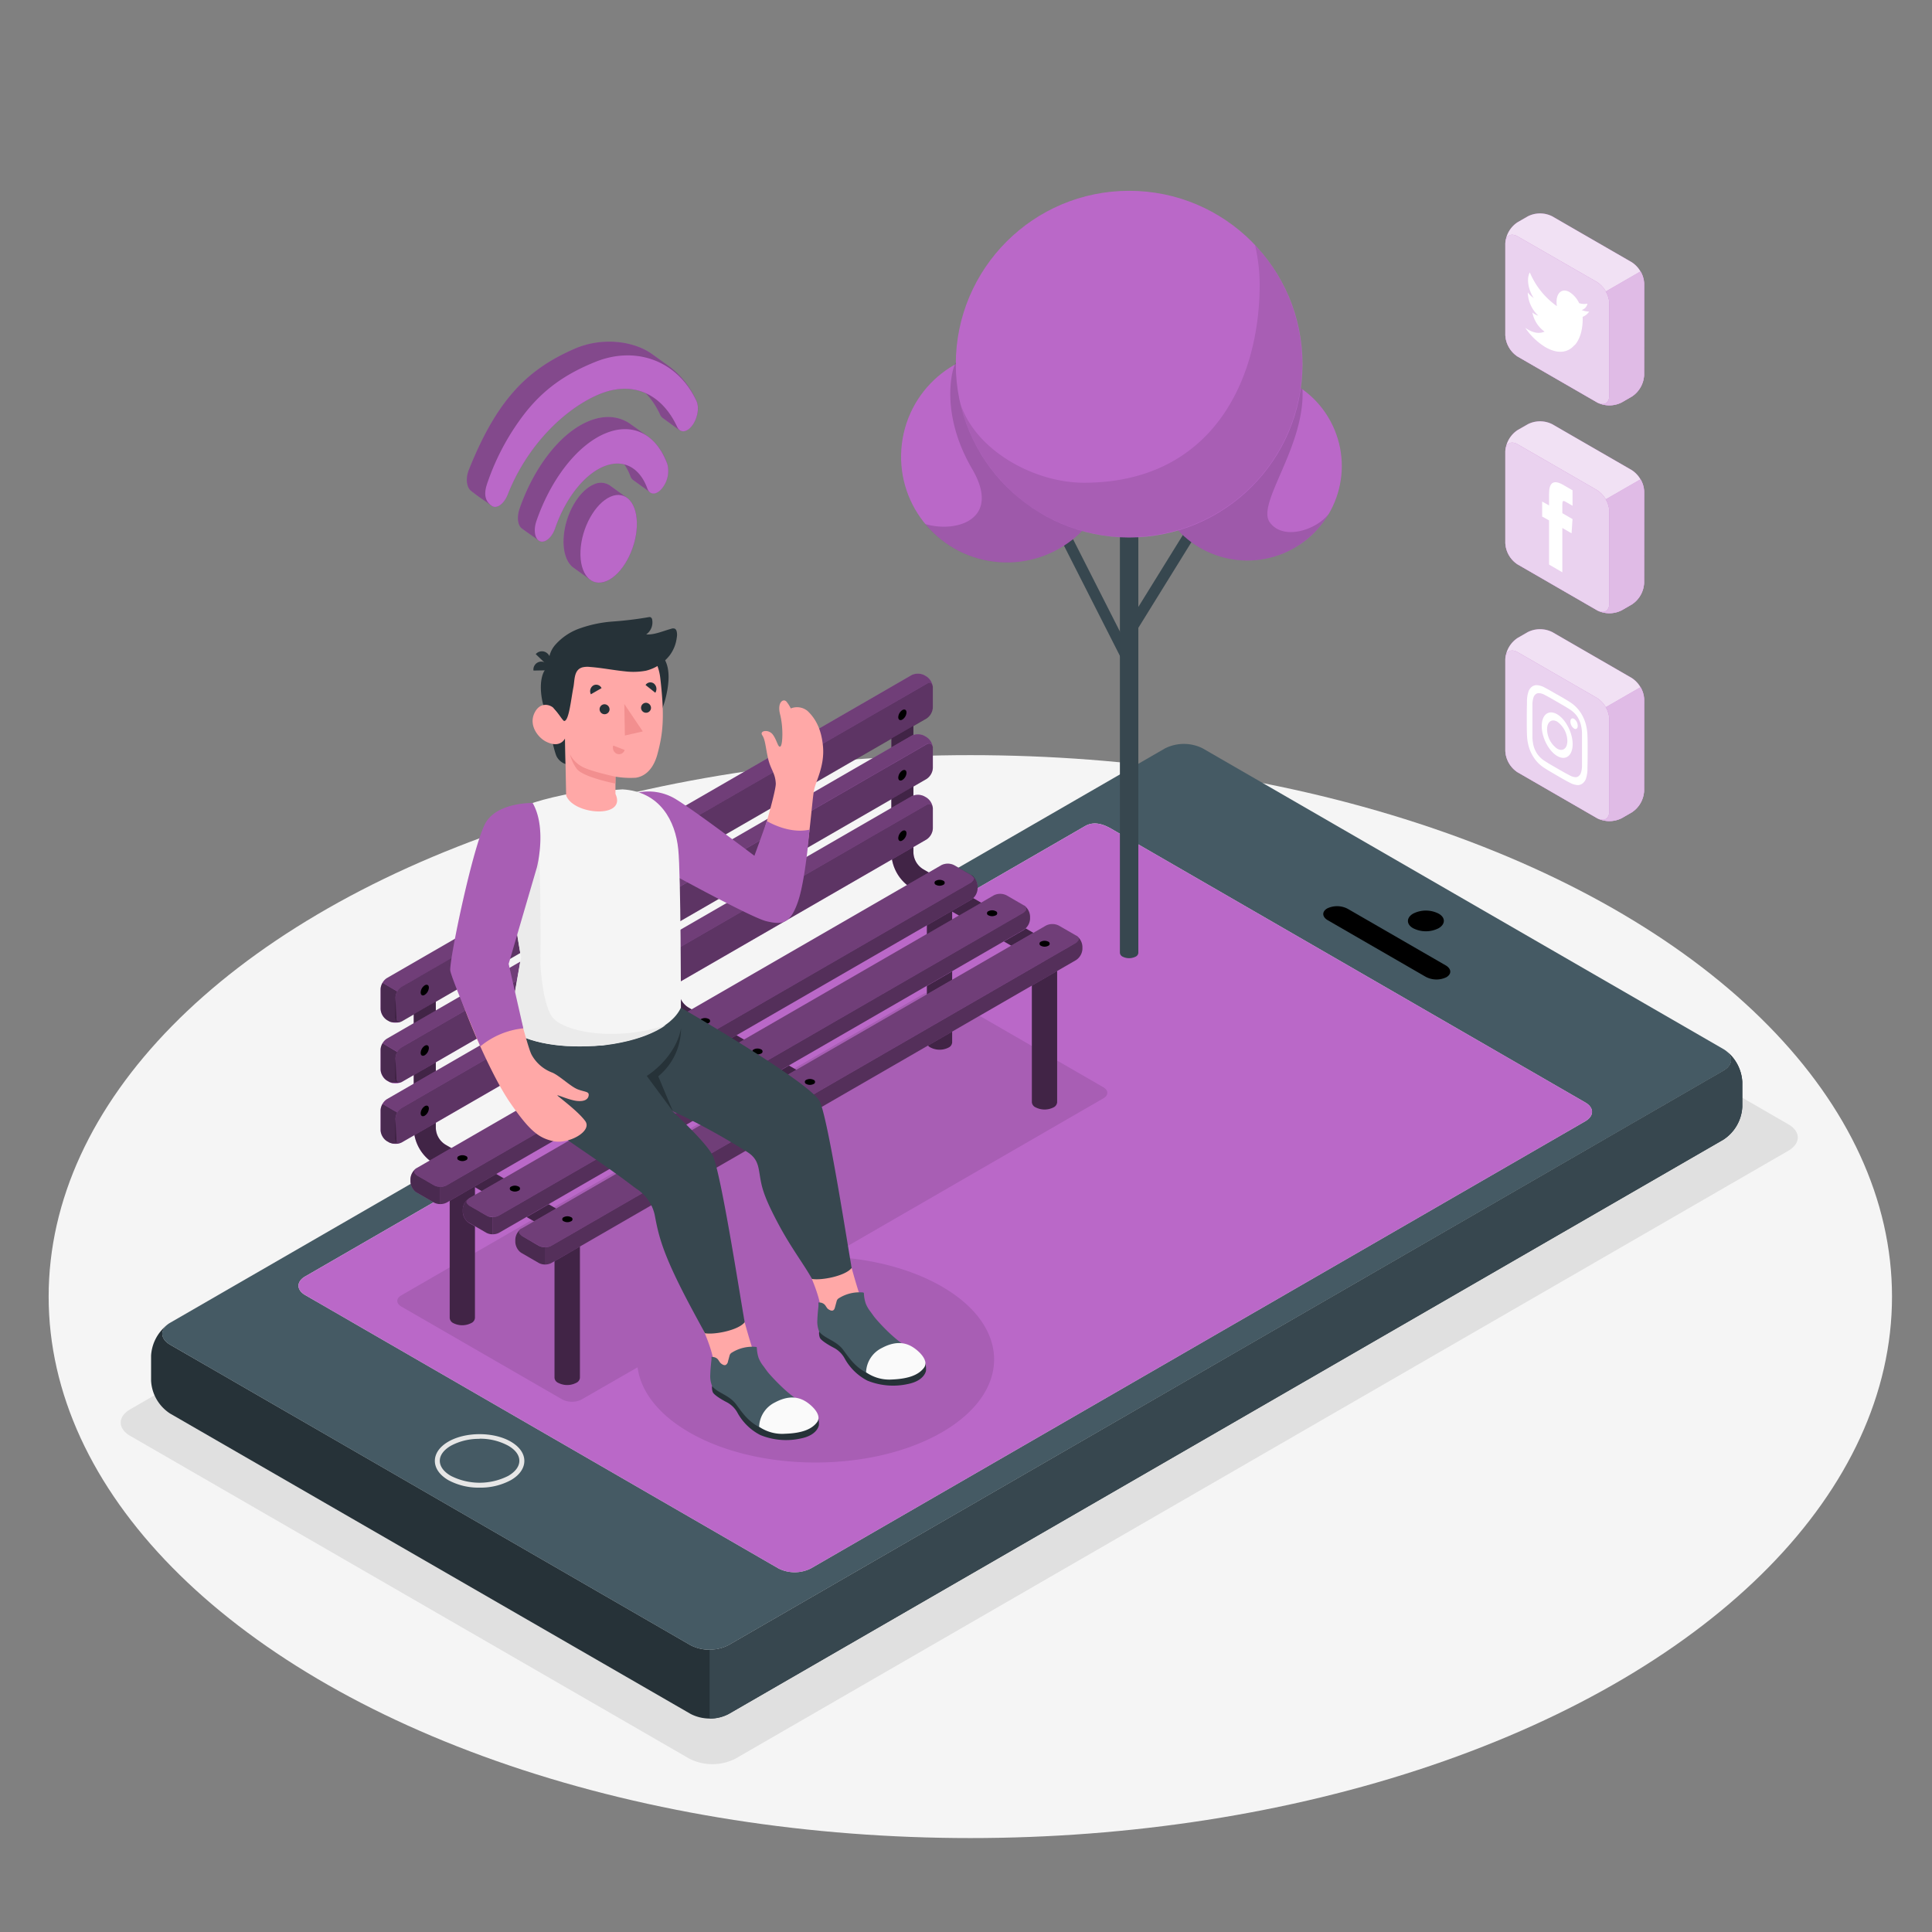 <svg xmlns="http://www.w3.org/2000/svg" viewBox="0 0 500 500"><rect x="0" y="0" width="500" height="500" fill="#808080" stroke="none"/><g id="freepik--Floor--inject-1"><ellipse id="freepik--floor--inject-1" cx="251.12" cy="335.56" rx="238.53" ry="140.13" style="fill:#f5f5f5"></ellipse></g><g id="freepik--Shadows--inject-1"><path id="freepik--Shadow--inject-1" d="M33.71,371.61,178.4,455.14a13.2,13.2,0,0,0,11.93,0L462.79,297.83c3.3-1.9,3.3-5,0-6.88L318.11,207.41a13.2,13.2,0,0,0-11.93,0L33.71,364.72C30.42,366.62,30.42,369.71,33.71,371.61Z" style="fill:#e0e0e0"></path><ellipse id="freepik--shadow--inject-1" cx="292" cy="246.5" rx="29" ry="16.74" style="opacity:0.1"></ellipse></g><g id="freepik--Device--inject-1"><g id="freepik--Mobile--inject-1"><g id="freepik--device--inject-1"><path d="M43.38,342.79c-2,1.57-1.81,3.8.65,5.21l134.72,77.79a10.88,10.88,0,0,0,9.8,0L446,277.14c2.49-1.44,2.7-3.71.58-5.28a11,11,0,0,1,4.32,8.11v6.48a10.78,10.78,0,0,1-4.9,8.49L188.57,443.58a10.8,10.8,0,0,1-9.81,0L44,365.81a10.8,10.8,0,0,1-4.9-8.49l0-6.49A10.93,10.93,0,0,1,43.38,342.79Z" style="fill:#263238"></path><path d="M44,348l134.72,77.79a10.88,10.88,0,0,0,9.8,0L446,277.14c2.71-1.56,2.71-4.1,0-5.65l-134.72-77.8a10.86,10.86,0,0,0-9.79,0L44,342.35C41.33,343.91,41.32,346.45,44,348ZM280.78,213.81c2.31-1.34,4.72-.57,7,.78l122.5,70.73c2.31,1.33,2.32,3.5,0,4.85L209.86,405.9a9.33,9.33,0,0,1-8.41,0L79,335.17c-2.33-1.34-2.33-3.51,0-4.84Z" style="fill:#455a64"></path><path d="M446.59,271.86a11,11,0,0,1,4.32,8.11v6.48a10.79,10.79,0,0,1-4.9,8.49L188.57,443.58a10,10,0,0,1-4.92,1.18V427a10,10,0,0,0,4.91-1.17L446,277.14C448.5,275.7,448.71,273.43,446.59,271.86Z" style="fill:#37474f"></path><path d="M365.73,240.23c-1.81-1-1.81-2.75,0-3.79a7.25,7.25,0,0,1,6.57,0c1.82,1,1.82,2.74,0,3.79A7.25,7.25,0,0,1,365.73,240.23Z"></path><path d="M124.12,385a16.5,16.5,0,0,1-8.06-1.92h0c-2.27-1.32-3.52-3.1-3.52-5s1.25-3.7,3.52-5c4.44-2.56,11.67-2.56,16.11,0,2.28,1.32,3.53,3.1,3.53,5s-1.25,3.71-3.53,5A16.49,16.49,0,0,1,124.12,385Zm0-12.62a15.19,15.19,0,0,0-7.42,1.77c-1.85,1.07-2.88,2.46-2.88,3.9s1,2.84,2.88,3.91h0a16.42,16.42,0,0,0,14.83,0c1.86-1.07,2.88-2.46,2.88-3.91s-1-2.83-2.88-3.9A15.15,15.15,0,0,0,124.12,372.34Z" style="fill:#e6e6e6"></path><path d="M369,252.81l-25.35-14.64c-1.52-.87-1.59-2.25-.17-3.07a5.92,5.92,0,0,1,5.31.1l25.36,14.64c1.51.88,1.58,2.25.16,3.07A5.89,5.89,0,0,1,369,252.81Z"></path><path d="M280.78,213.81c2.31-1.34,4.72-.57,7,.78l122.5,70.73c2.31,1.33,2.32,3.5,0,4.85L209.86,405.9a9.33,9.33,0,0,1-8.41,0L79,335.17c-2.33-1.34-2.33-3.51,0-4.84Z" style="fill:#BA68C8"></path></g></g></g><g id="freepik--Plants--inject-1"><g id="freepik--Tree--inject-1"><rect x="282.9" y="138.28" width="2.85" height="34.86" transform="translate(-39.69 145.56) rotate(-26.91)" style="fill:#37474f"></rect><rect x="285.89" y="148.79" width="29.24" height="2.85" transform="translate(14.62 326.67) rotate(-58.24)" style="fill:#37474f"></rect><path d="M289.83,134.08v112.5a1.2,1.2,0,0,0,.7,1,3.77,3.77,0,0,0,3.37,0,1.18,1.18,0,0,0,.7-1V134.08Z" style="fill:#37474f"></path><circle cx="260.57" cy="118.18" r="27.37" transform="translate(111.43 362.36) rotate(-82.98)" style="fill:#BA68C8"></circle><path d="M251.6,121.38c-7.86-13.45-5.59-24.4-4.52-27,1.74-4.23,8.58-3.55,13.49-3.55a27.37,27.37,0,1,1-21.12,44.79C247.56,138,259.23,134.44,251.6,121.38Z" style="opacity:0.15"></path><circle cx="322.8" cy="120.61" r="24.45" transform="translate(-21.58 132.71) rotate(-22.5)" style="fill:#BA68C8"></circle><path d="M322.8,96.16a24.35,24.35,0,0,1,14.29,4.61c.66,14.94-12,29.5-8.48,34.4s12.28,1.89,15.32-2.27A24.45,24.45,0,1,1,322.8,96.16Z" style="opacity:0.15"></path><circle cx="292.22" cy="94.24" r="44.86" style="fill:#BA68C8"></circle><path d="M324.8,63.43A45.32,45.32,0,0,1,326,73.66c0,24.78-12.39,51.27-45.5,51.27-12.83,0-28-8.32-31.93-20.44a44.79,44.79,0,0,0,4.83,12.19h0c.31.52.62,1,1,1.55l0,.07a44.6,44.6,0,0,0,5.52,7l.24.26c.33.34.68.68,1,1l.4.38c.33.31.67.61,1,.91l.47.41c.33.29.67.57,1,.85l.5.39,1.06.82.3.21c.74.54,1.49,1.05,2.26,1.54l.58.37c.32.2.65.38,1,.57l.78.45.95.51.85.44.95.45.91.41.94.41,1,.39c.3.12.6.24.9.34l1.31.45,1.17.36c.45.13.9.27,1.36.39l.88.21,1.14.26.94.19,1.12.2,1,.15,1.14.14,1,.11,1.22.09.91.06,1.61,0h.51A44.84,44.84,0,0,0,324.8,63.43Z" style="opacity:0.1"></path></g></g><g id="freepik--WiFi--inject-1"><g id="freepik--wifi--inject-1"><path d="M157.88,125.67a4.18,4.18,0,0,0-4.26-.28c-4,1.75-7.5,8-7.76,14.06-.16,3.58.86,6.25,2.55,7.46l4.4,3.17a4.15,4.15,0,0,0,4.23.26c4-1.74,7.5-8,7.77-14.06.15-3.55-.85-6.21-2.52-7.43Z" style="fill:#BA68C8"></path><path d="M157.88,125.67a4.18,4.18,0,0,0-4.26-.28c-4,1.75-7.5,8-7.76,14.06-.16,3.58.86,6.25,2.55,7.46l4.4,3.17a4.15,4.15,0,0,0,4.23.26c4-1.74,7.5-8,7.77-14.06.15-3.55-.85-6.21-2.52-7.43Z" style="opacity:0.3"></path><path d="M163.27,109.82c-3-2.18-6.9-2.57-11.19-.71-7.34,3.17-14,12.1-17.62,22.54-.73,2.12-.5,4.26.54,5.07h0c1.22.94,3.32,2.33,4.36,3.13h0c1.32,1,3.38-.46,4.3-3.14,2.54-7.39,7.24-13.69,12.4-15.92a8.5,8.5,0,0,1,5.49-.62,13.23,13.23,0,0,1,1.59,3.07,2.13,2.13,0,0,0,.72,1l4.39,3.16c.94.67,2.36.09,3.46-1.59v0a7.11,7.11,0,0,0,1-5.72,15,15,0,0,0-5-7.12Z" style="fill:#BA68C8"></path><path d="M163.27,109.82c-3-2.18-6.9-2.57-11.19-.71-7.34,3.17-14,12.1-17.62,22.54-.73,2.12-.5,4.26.54,5.07h0c1.22.94,3.32,2.33,4.36,3.13h0c1.32,1,3.38-.46,4.3-3.14,2.54-7.39,7.24-13.69,12.4-15.92a8.5,8.5,0,0,1,5.49-.62,13.23,13.23,0,0,1,1.59,3.07,2.13,2.13,0,0,0,.72,1l4.39,3.16c.94.67,2.36.09,3.46-1.59v0a7.11,7.11,0,0,0,1-5.72,15,15,0,0,0-5-7.12Z" style="opacity:0.3"></path><path d="M180.26,103.77a22.45,22.45,0,0,0-7-8.9c-.75-.55-3.72-2.68-4.45-3.2-4.89-3.52-13.05-4.44-20-1.46-12.19,5.29-20.14,13-27.49,31.41-.89,2.24-.55,4.53.57,5.41l.91.7c1.27,1,3.24,2.25,4.36,3.13l0,0c1.27,1,3.22-.38,4.22-2.92,4.92-12.46,14.43-21.92,23.35-25.78,4.61-2,8.85-2,12.42-.36a20.15,20.15,0,0,1,3.69,5.53,2.15,2.15,0,0,0,.68.86c.64.45,4.1,3,4.36,3.14.95.68,2.36.13,3.46-1.55C180.64,107.9,181,105.32,180.26,103.77Z" style="fill:#BA68C8"></path><path d="M180.26,103.77a22.45,22.45,0,0,0-7-8.9c-.75-.55-3.72-2.68-4.45-3.2-4.89-3.52-13.05-4.44-20-1.46-12.19,5.29-20.14,13-27.49,31.41-.89,2.24-.55,4.53.57,5.41l.91.7c1.27,1,3.24,2.25,4.36,3.13l0,0c1.27,1,3.22-.38,4.22-2.92,4.92-12.46,14.43-21.92,23.35-25.78,4.61-2,8.85-2,12.42-.36a20.15,20.15,0,0,1,3.69,5.53,2.15,2.15,0,0,0,.68.86c.64.45,4.1,3,4.36,3.14.95.68,2.36.13,3.46-1.55C180.64,107.9,181,105.32,180.26,103.77Z" style="opacity:0.3"></path><path d="M164.81,136.28c-.27,6-3.74,12.32-7.77,14.06s-7.07-1.72-6.81-7.74S154,130.28,158,128.54,165.07,130.26,164.81,136.28Z" style="fill:#BA68C8"></path><path d="M156.45,112.25c-7.34,3.18-14,12.1-17.61,22.55-.74,2.11-.51,4.26.53,5.06h0c1.32,1,3.38-.46,4.3-3.14,2.54-7.39,7.24-13.69,12.4-15.92s9.48.16,11.45,5.59c.72,2,2.74,1.7,4.2-.53v0a7.11,7.11,0,0,0,1-5.72C169.91,112.47,163.8,109.07,156.45,112.25Z" style="fill:#BA68C8"></path><path d="M154.17,93.62c-8,3.2-13.49,7.25-18.15,13.1a62.17,62.17,0,0,0-9.76,17.9c-.83,2.26-1.27,4.66.94,6.24l0,0c1.27,1,3.22-.38,4.22-2.92,4.92-12.46,14.43-21.92,23.35-25.78s16.49-.28,20.48,8.31c.82,1.76,2.72,1.46,4.13-.69h0c1.24-1.9,1.58-4.48.86-6C175.36,93.28,164.55,89.47,154.17,93.62Z" style="fill:#BA68C8"></path></g></g><g id="freepik--social-media--inject-1"><g id="freepik--social-icons--inject-1"><path d="M422.3,67.86,401.75,56a7,7,0,0,0-6.38,0l-2.6,1.5A7,7,0,0,0,389.58,63V86.75a7.06,7.06,0,0,0,3.19,5.53l20.55,11.86a7,7,0,0,0,6.38,0l2.6-1.5a7.06,7.06,0,0,0,3.19-5.52V73.39A7.06,7.06,0,0,0,422.3,67.86Z" style="fill:#BA68C8"></path><path d="M422.3,67.86,401.75,56a7,7,0,0,0-6.38,0l-2.6,1.5A7,7,0,0,0,389.58,63V86.75a7.06,7.06,0,0,0,3.19,5.53l20.55,11.86a7,7,0,0,0,6.38,0l2.6-1.5a7.06,7.06,0,0,0,3.19-5.52V73.39A7.06,7.06,0,0,0,422.3,67.86Z" style="fill:#fff;opacity:0.8"></path><path d="M413.32,73,392.77,61.18c-1.76-1-3.19-.19-3.19,1.84V86.75a7.06,7.06,0,0,0,3.19,5.53l20.55,11.86c1.76,1,3.19.19,3.19-1.84V78.57A7.08,7.08,0,0,0,413.32,73Z" style="fill:#BA68C8"></path><path d="M413.32,73,392.77,61.18c-1.76-1-3.19-.19-3.19,1.84V86.75a7.06,7.06,0,0,0,3.19,5.53l20.55,11.86c1.76,1,3.19.19,3.19-1.84V78.57A7.08,7.08,0,0,0,413.32,73Z" style="fill:#fff;opacity:0.7"></path><path d="M425.49,97.12a7.06,7.06,0,0,1-3.19,5.52l-2.6,1.5a7.15,7.15,0,0,1-5.84.26c1.51.57,2.65-.28,2.65-2.1V78.57a6.57,6.57,0,0,0-.93-3.14l9-5.19a6.51,6.51,0,0,1,.94,3.15Z" style="fill:#BA68C8"></path><path d="M425.49,97.12a7.06,7.06,0,0,1-3.19,5.52l-2.6,1.5a7.15,7.15,0,0,1-5.84.26c1.51.57,2.65-.28,2.65-2.1V78.57a6.57,6.57,0,0,0-.93-3.14l9-5.19a6.51,6.51,0,0,1,.94,3.15Z" style="fill:#fff;opacity:0.55"></path><path d="M407.53,89.33C409,87.68,409.69,85,409.59,82a3.8,3.8,0,0,0,1.69-1.36,4.91,4.91,0,0,1-1.94-.41,2.1,2.1,0,0,0,1.48-1.64,4.19,4.19,0,0,1-2.14-.14,6.85,6.85,0,0,0-2.47-2.85c-2.18-1.26-3.78.53-3.29,3.63a20.37,20.37,0,0,1-7-8.72c-.89,1.51-.46,4.41,1,6.61a5.9,5.9,0,0,1-1.53-1.44,8.52,8.52,0,0,0,2.71,6,3.78,3.78,0,0,1-1.52-.81,7.9,7.9,0,0,0,3.15,4.95c-1.42.67-3.21.3-5-1a16.93,16.93,0,0,0,5.18,5c3.34,1.93,5.91,1.41,7.54-.48" style="fill:#fff"></path><path d="M422.3,121.66,401.75,109.8a7,7,0,0,0-6.38,0l-2.6,1.49a7.08,7.08,0,0,0-3.19,5.53v23.73a7,7,0,0,0,3.19,5.52l20.55,11.87a7,7,0,0,0,6.38,0l2.6-1.5a7.06,7.06,0,0,0,3.19-5.53V127.19A7.06,7.06,0,0,0,422.3,121.66Z" style="fill:#BA68C8"></path><path d="M422.3,121.66,401.75,109.8a7,7,0,0,0-6.38,0l-2.6,1.49a7.08,7.08,0,0,0-3.19,5.53v23.73a7,7,0,0,0,3.19,5.52l20.55,11.87a7,7,0,0,0,6.38,0l2.6-1.5a7.06,7.06,0,0,0,3.19-5.53V127.19A7.06,7.06,0,0,0,422.3,121.66Z" style="fill:#fff;opacity:0.8"></path><path d="M389.58,116.82c0-2,1.43-2.86,3.19-1.84l20.55,11.86a7.06,7.06,0,0,1,3.19,5.53V156.1c0,2-1.43,2.86-3.19,1.84l-20.55-11.87a7,7,0,0,1-3.19-5.52Z" style="fill:#BA68C8"></path><path d="M389.58,116.82c0-2,1.43-2.86,3.19-1.84l20.55,11.86a7.06,7.06,0,0,1,3.19,5.53V156.1c0,2-1.43,2.86-3.19,1.84l-20.55-11.87a7,7,0,0,1-3.19-5.52Z" style="fill:#fff;opacity:0.7"></path><path d="M425.49,150.91a7.06,7.06,0,0,1-3.19,5.53l-2.6,1.5a7.15,7.15,0,0,1-5.84.26c1.51.56,2.65-.28,2.65-2.1V132.37a6.61,6.61,0,0,0-.93-3.15l9-5.18a6.51,6.51,0,0,1,.94,3.15Z" style="fill:#BA68C8"></path><path d="M425.49,150.91a7.06,7.06,0,0,1-3.19,5.53l-2.6,1.5a7.15,7.15,0,0,1-5.84.26c1.51.56,2.65-.28,2.65-2.1V132.37a6.61,6.61,0,0,0-.93-3.15l9-5.18a6.51,6.51,0,0,1,.94,3.15Z" style="fill:#fff;opacity:0.55"></path><path d="M400.9,146.11l3.43,2V136.64l2.39,1.38.25-3.68-2.64-1.53v-2.18c0-.91.13-1.19.79-.81l1.85,1.07v-4l-2.37-1.38c-2.55-1.47-3.7-.63-3.7,2.23v3.06l-1.79-1v3.88l1.79,1Z" style="fill:#fff"></path><path d="M422.3,175.46l-20.55-11.87a7.1,7.1,0,0,0-6.38,0l-2.6,1.5a7.06,7.06,0,0,0-3.19,5.53v23.73a7,7,0,0,0,3.19,5.52l20.55,11.87a7.1,7.1,0,0,0,6.38,0l2.6-1.5a7.06,7.06,0,0,0,3.19-5.53V181A7.06,7.06,0,0,0,422.3,175.46Z" style="fill:#BA68C8"></path><path d="M422.3,175.46l-20.55-11.87a7.1,7.1,0,0,0-6.38,0l-2.6,1.5a7.06,7.06,0,0,0-3.19,5.53v23.73a7,7,0,0,0,3.19,5.52l20.55,11.87a7.1,7.1,0,0,0,6.38,0l2.6-1.5a7.06,7.06,0,0,0,3.19-5.53V181A7.06,7.06,0,0,0,422.3,175.46Z" style="fill:#fff;opacity:0.8"></path><path d="M389.58,170.62c0-2,1.43-2.86,3.19-1.84l20.55,11.86a7.06,7.06,0,0,1,3.19,5.53V209.9c0,2-1.43,2.85-3.19,1.84l-20.55-11.87a7,7,0,0,1-3.19-5.52Z" style="fill:#BA68C8"></path><path d="M389.58,170.62c0-2,1.43-2.86,3.19-1.84l20.55,11.86a7.06,7.06,0,0,1,3.19,5.53V209.9c0,2-1.43,2.85-3.19,1.84l-20.55-11.87a7,7,0,0,1-3.19-5.52Z" style="fill:#fff;opacity:0.7"></path><path d="M425.49,204.71a7.06,7.06,0,0,1-3.19,5.53l-2.6,1.5a7.11,7.11,0,0,1-5.84.25c1.51.57,2.65-.28,2.65-2.09V186.17a6.61,6.61,0,0,0-.93-3.15l9-5.18a6.51,6.51,0,0,1,.94,3.14Z" style="fill:#BA68C8"></path><path d="M425.49,204.71a7.06,7.06,0,0,1-3.19,5.53l-2.6,1.5a7.11,7.11,0,0,1-5.84.25c1.51.57,2.65-.28,2.65-2.09V186.17a6.61,6.61,0,0,0-.93-3.15l9-5.18a6.51,6.51,0,0,1,.94,3.14Z" style="fill:#fff;opacity:0.55"></path><path d="M403,181.65c2.11,1.21,2.36,1.37,3.19,1.9a7.28,7.28,0,0,1,1.46,1.2,5.42,5.42,0,0,1,.9,1.31,6.35,6.35,0,0,1,.59,1.55,9.58,9.58,0,0,1,.28,2.11c0,1.12,0,1.46,0,4.26s0,3.14,0,4.22a5.8,5.8,0,0,1-.28,1.8,1.66,1.66,0,0,1-.59.86,1.23,1.23,0,0,1-.9.27,3.56,3.56,0,0,1-1.46-.49c-.83-.43-1.08-.56-3.19-1.77s-2.35-1.37-3.18-1.9a6.66,6.66,0,0,1-1.46-1.21,5.75,5.75,0,0,1-.91-1.31,7,7,0,0,1-.59-1.54,10.67,10.67,0,0,1-.27-2.11c0-1.13,0-1.47,0-4.27s0-3.13,0-4.22a6.24,6.24,0,0,1,.27-1.79,1.77,1.77,0,0,1,.59-.87,1.26,1.26,0,0,1,.91-.26,3.52,3.52,0,0,1,1.46.48c.83.43,1.08.56,3.18,1.78m0-1.89c-2.13-1.24-2.4-1.38-3.24-1.82a4.74,4.74,0,0,0-1.92-.61,2,2,0,0,0-1.39.4,2.68,2.68,0,0,0-.91,1.34,7.62,7.62,0,0,0-.36,2.34c0,1.1-.05,1.45-.05,4.3s0,3.21.05,4.36a12.52,12.52,0,0,0,.36,2.76,10.17,10.17,0,0,0,.91,2.38,9.52,9.52,0,0,0,1.39,2,9.17,9.17,0,0,0,1.92,1.59c.84.54,1.11.7,3.24,1.94s2.41,1.38,3.25,1.81a4.8,4.8,0,0,0,1.91.62,2,2,0,0,0,1.4-.41,2.64,2.64,0,0,0,.91-1.34,7.87,7.87,0,0,0,.36-2.33c0-1.1.05-1.45.05-4.31s0-3.21-.05-4.35a13.15,13.15,0,0,0-.36-2.76,10.23,10.23,0,0,0-.91-2.39,9.35,9.35,0,0,0-3.31-3.61c-.84-.53-1.11-.7-3.25-1.93" style="fill:#fff"></path><path d="M403,184.86c-2.23-1.29-4,.08-4,3.06s1.81,6.44,4,7.73,4-.08,4-3.06-1.81-6.44-4-7.73m0,8.9a6.3,6.3,0,0,1-2.62-5c0-1.93,1.17-2.82,2.62-2a6.27,6.27,0,0,1,2.63,5c0,1.94-1.18,2.82-2.63,2" style="fill:#fff"></path><path d="M406.42,186.74a2.25,2.25,0,0,0,.95,1.81c.52.3.94,0,.94-.72a2.26,2.26,0,0,0-.94-1.8c-.53-.3-.95,0-.95.71" style="fill:#fff"></path></g></g><g id="freepik--Character--inject-1"><path id="freepik--shadow--inject-1" d="M285.53,281.37l-41.68-24.06a5.45,5.45,0,0,0-5,0l-135,77.93c-1.38.8-1.38,2.08,0,2.88l41.68,24.06a5.51,5.51,0,0,0,5,0L165,353.86c.81,6.13,5.27,12.14,13.39,16.83,18,10.41,47.31,10.41,65.35,0s18.05-27.32,0-37.74c-8.12-4.69-18.51-7.26-29.14-7.73l71-41C286.91,283.45,286.91,282.16,285.53,281.37Z" style="opacity:0.1"></path><g id="freepik--Bench--inject-1"><path d="M207.64,283.92a2.85,2.85,0,0,1-1.43-.39l-30.8-17.78a11,11,0,0,1-5.46-9.46V220.72a2.86,2.86,0,1,1,5.72,0v35.57a5.22,5.22,0,0,0,2.6,4.51l30.8,17.78a2.86,2.86,0,0,1-1.43,5.34Z" style="fill:#BA68C8"></path><path d="M144.76,319.42a2.85,2.85,0,0,1-1.43-.39l-30.8-17.78a11,11,0,0,1-5.46-9.46V256.22a2.86,2.86,0,1,1,5.72,0v35.57a5.22,5.22,0,0,0,2.6,4.51l30.8,17.78a2.86,2.86,0,0,1-1.43,5.34Z" style="fill:#BA68C8"></path><path d="M268.36,248.15a2.84,2.84,0,0,1-1.42-.39L236.13,230a11,11,0,0,1-5.45-9.46V185a2.86,2.86,0,0,1,5.71,0v35.57A5.23,5.23,0,0,0,239,225l30.8,17.78a2.86,2.86,0,0,1-1.43,5.34Z" style="fill:#BA68C8"></path><path d="M150.09,315.87v40.71a1.6,1.6,0,0,1-1,1.32,5.08,5.08,0,0,1-4.59,0,1.6,1.6,0,0,1-1-1.32V315.87Z" style="fill:#BA68C8"></path><path d="M122.92,300.4v40.7a1.63,1.63,0,0,1-1,1.33,5.08,5.08,0,0,1-4.59,0,1.61,1.61,0,0,1-.95-1.33V300.4Z" style="fill:#BA68C8"></path><path d="M273.59,244.57v40.7a1.63,1.63,0,0,1-.95,1.33,5.1,5.1,0,0,1-4.6,0,1.63,1.63,0,0,1-1-1.33v-40.7Z" style="fill:#BA68C8"></path><path d="M246.42,229.09V269.8a1.6,1.6,0,0,1-.95,1.32,5.1,5.1,0,0,1-4.6,0,1.6,1.6,0,0,1-1-1.32V229.09Z" style="fill:#BA68C8"></path><g style="opacity:0.65"><path d="M207.64,283.92a2.85,2.85,0,0,1-1.43-.39l-30.8-17.78a11,11,0,0,1-5.46-9.46V220.72a2.86,2.86,0,1,1,5.72,0v35.57a5.22,5.22,0,0,0,2.6,4.51l30.8,17.78a2.86,2.86,0,0,1-1.43,5.34Z"></path><path d="M144.76,319.42a2.85,2.85,0,0,1-1.43-.39l-30.8-17.78a11,11,0,0,1-5.46-9.46V256.22a2.86,2.86,0,1,1,5.72,0v35.57a5.22,5.22,0,0,0,2.6,4.51l30.8,17.78a2.86,2.86,0,0,1-1.43,5.34Z"></path><path d="M268.36,248.15a2.84,2.84,0,0,1-1.42-.39L236.13,230a11,11,0,0,1-5.45-9.46V185a2.86,2.86,0,0,1,5.71,0v35.57A5.23,5.23,0,0,0,239,225l30.8,17.78a2.86,2.86,0,0,1-1.43,5.34Z"></path><path d="M150.09,315.87v40.71a1.6,1.6,0,0,1-1,1.32,5.08,5.08,0,0,1-4.59,0,1.6,1.6,0,0,1-1-1.32V315.87Z"></path><path d="M122.92,300.4v40.7a1.63,1.63,0,0,1-1,1.33,5.08,5.08,0,0,1-4.59,0,1.61,1.61,0,0,1-.95-1.33V300.4Z"></path><path d="M273.59,244.57v40.7a1.63,1.63,0,0,1-.95,1.33,5.1,5.1,0,0,1-4.6,0,1.63,1.63,0,0,1-1-1.33v-40.7Z"></path><path d="M246.42,229.09V269.8a1.6,1.6,0,0,1-.95,1.32,5.1,5.1,0,0,1-4.6,0,1.6,1.6,0,0,1-1-1.32V229.09Z"></path></g><g id="freepik--Chair--inject-1"><path d="M100.7,264.29l-.57-.33a3.63,3.63,0,0,1-1.65-2.85V256a3.66,3.66,0,0,1,1.65-2.86L235.9,174.73a3.69,3.69,0,0,1,3.3,0l.57.33a3.66,3.66,0,0,1,1.65,2.86v5.13a3.66,3.66,0,0,1-1.65,2.86L104,264.29A3.62,3.62,0,0,1,100.7,264.29Z" style="fill:#BA68C8"></path><path d="M239.77,177,104,255.35a3.66,3.66,0,0,0-1.65,2.86v5.13c0,1.05.74,1.48,1.65,1l135.77-78.38a3.66,3.66,0,0,0,1.65-2.86v-5.13C241.42,176.87,240.68,176.44,239.77,177Z" style="opacity:0.5"></path><path d="M239.77,175.06l-.57-.33a3.69,3.69,0,0,0-3.3,0L100.13,253.12A3.28,3.28,0,0,0,99,254.35l3.86,2.23a3.65,3.65,0,0,1,1.17-1.23L239.77,177c.91-.53,1.65-.1,1.65.95A3.66,3.66,0,0,0,239.77,175.06Z" style="opacity:0.4"></path><path d="M102.35,258.22a3.47,3.47,0,0,1,.48-1.63L99,254.35a3.67,3.67,0,0,0-.31.67,3.06,3.06,0,0,0-.18,1v5.13a3.71,3.71,0,0,0,1.65,2.86l.22.13.35.19.26.13.07,0,.23.08.14,0,.23.05.17,0,.23,0h.58l.27,0h.06a3.56,3.56,0,0,0,.68-.17l-.24,0h0a1.06,1.06,0,0,1-.26,0l-.08,0a.52.52,0,0,1-.16-.06l-.06,0-.14-.11,0,0a1.74,1.74,0,0,1-.11-.18l0-.05a1.73,1.73,0,0,1-.08-.27v0a1.94,1.94,0,0,1,0-.36Z" style="opacity:0.6"></path><path d="M100.7,280l-.57-.33a3.66,3.66,0,0,1-1.65-2.86v-5.13a3.63,3.63,0,0,1,1.65-2.85L235.9,190.41a3.62,3.62,0,0,1,3.3,0l.57.33a3.66,3.66,0,0,1,1.65,2.86v5.12a3.63,3.63,0,0,1-1.65,2.86L104,280A3.62,3.62,0,0,1,100.7,280Z" style="fill:#BA68C8"></path><path d="M239.77,192.65,104,271a3.66,3.66,0,0,0-1.65,2.86V279c0,1.05.74,1.48,1.65,1l135.77-78.38a3.66,3.66,0,0,0,1.65-2.86V193.6C241.42,192.55,240.68,192.12,239.77,192.65Z" style="opacity:0.5"></path><path d="M239.77,190.74l-.57-.33a3.69,3.69,0,0,0-3.3,0L100.13,268.8A3.28,3.28,0,0,0,99,270l3.86,2.23A3.65,3.65,0,0,1,104,271l135.77-78.38c.91-.53,1.65-.1,1.65.95A3.66,3.66,0,0,0,239.77,190.74Z" style="opacity:0.4"></path><path d="M102.35,273.89a3.47,3.47,0,0,1,.48-1.63L99,270a3.39,3.39,0,0,0-.31.67,3,3,0,0,0-.18,1v5.12a3.38,3.38,0,0,0,.51,1.66,3.22,3.22,0,0,0,1.14,1.2l.22.13.35.2.26.12.07,0,.23.08.14.05.23,0a1,1,0,0,0,.17,0l.23,0h.58l.27,0h.06a3.57,3.57,0,0,0,.68-.18,1,1,0,0,1-.24.05h0a1.09,1.09,0,0,1-.26,0l-.08,0-.16-.06-.06-.05a.49.49,0,0,1-.14-.11l0-.05a.78.78,0,0,1-.11-.18l0,0a1.73,1.73,0,0,1-.08-.27h0a2,2,0,0,1,0-.36Z" style="opacity:0.6"></path><path d="M100.7,295.64l-.57-.32a3.66,3.66,0,0,1-1.65-2.86v-5.13a3.66,3.66,0,0,1,1.65-2.86L235.9,206.09a3.62,3.62,0,0,1,3.3,0l.57.32a3.66,3.66,0,0,1,1.65,2.86v5.13a3.66,3.66,0,0,1-1.65,2.86L104,295.64A3.62,3.62,0,0,1,100.7,295.64Z" style="fill:#BA68C8"></path><path d="M239.77,208.32,104,286.7a3.66,3.66,0,0,0-1.65,2.86v5.13c0,1.05.74,1.48,1.65.95l135.77-78.38a3.66,3.66,0,0,0,1.65-2.86v-5.13C241.42,208.22,240.68,207.79,239.77,208.32Z" style="opacity:0.5"></path><path d="M239.77,206.41l-.57-.33a3.69,3.69,0,0,0-3.3,0L100.13,284.47A3.28,3.28,0,0,0,99,285.7l3.86,2.23A3.65,3.65,0,0,1,104,286.7l135.77-78.38c.91-.53,1.65-.1,1.65,1A3.66,3.66,0,0,0,239.77,206.41Z" style="opacity:0.4"></path><path d="M102.35,289.56a3.51,3.51,0,0,1,.48-1.63L99,285.7a3.67,3.67,0,0,0-.31.67,3,3,0,0,0-.18,1v5.13a3.41,3.41,0,0,0,.51,1.66,3.27,3.27,0,0,0,1.14,1.19l.22.13.35.2a1.23,1.23,0,0,0,.26.12l.07,0,.23.07.14.05.23.05.17,0,.23,0h.58l.27,0h.06a3,3,0,0,0,.68-.18,1,1,0,0,1-.24.05h0a.74.74,0,0,1-.26,0l-.08,0-.16-.06-.06,0a.81.81,0,0,1-.14-.12l0-.05a1,1,0,0,1-.11-.17l0-.05a2.29,2.29,0,0,1-.08-.28h0a2,2,0,0,1,0-.36Z" style="opacity:0.6"></path><path d="M133.31,320.78v.65a3.63,3.63,0,0,0,1.65,2.86l4.45,2.57a3.69,3.69,0,0,0,3.3,0l135.76-78.39a3.62,3.62,0,0,0,1.65-2.86V245a3.6,3.6,0,0,0-1.65-2.85L274,239.53a3.69,3.69,0,0,0-3.3,0L135,317.92A3.63,3.63,0,0,0,133.31,320.78Z" style="fill:#BA68C8"></path><path d="M142.71,322.39,278.47,244a1,1,0,0,0,0-1.9L274,239.53a3.69,3.69,0,0,0-3.3,0L135,317.92a1,1,0,0,0,0,1.9l4.45,2.57A3.69,3.69,0,0,0,142.71,322.39Z" style="opacity:0.4"></path><path d="M278.64,242.2c.74.53.68,1.31-.16,1.8L142.71,322.39a3.45,3.45,0,0,1-1.66.39v4.47a3.45,3.45,0,0,0,1.66-.39l135.77-78.39a3.68,3.68,0,0,0,1.65-2.86V245A3.67,3.67,0,0,0,278.64,242.2Z" style="opacity:0.55"></path><path d="M139.4,322.39,135,319.82c-.79-.46-.89-1.17-.3-1.69a3.67,3.67,0,0,0-1.35,2.65v.65a3.74,3.74,0,0,0,1,2.35,3.05,3.05,0,0,0,.64.51l4.44,2.57a3.44,3.44,0,0,0,1.65.39v-4.47A3.44,3.44,0,0,1,139.4,322.39Z" style="opacity:0.6"></path><path d="M119.77,313v.65a3.63,3.63,0,0,0,1.65,2.86l4.44,2.57a3.69,3.69,0,0,0,3.3,0l135.77-78.39a3.66,3.66,0,0,0,1.65-2.86v-.66a3.63,3.63,0,0,0-1.65-2.85l-4.44-2.57a3.69,3.69,0,0,0-3.3,0L121.42,310.1A3.63,3.63,0,0,0,119.77,313Z" style="fill:#BA68C8"></path><path d="M129.16,314.57l135.77-78.39a1,1,0,0,0,0-1.9l-4.44-2.57a3.69,3.69,0,0,0-3.3,0L121.42,310.1a1,1,0,0,0,0,1.9l4.44,2.57A3.69,3.69,0,0,0,129.16,314.57Z" style="opacity:0.4"></path><path d="M265.1,234.38c.73.53.68,1.31-.17,1.8L129.16,314.57a3.44,3.44,0,0,1-1.65.39v4.47a3.44,3.44,0,0,0,1.65-.39l135.77-78.39a3.65,3.65,0,0,0,1.65-2.86v-.66A3.69,3.69,0,0,0,265.1,234.38Z" style="opacity:0.55"></path><path d="M125.86,314.57,121.42,312c-.8-.46-.9-1.17-.3-1.69a3.65,3.65,0,0,0-1.35,2.65v.65a3.72,3.72,0,0,0,1,2.35,3.1,3.1,0,0,0,.65.51l4.44,2.57a3.38,3.38,0,0,0,1.65.39V315A3.38,3.38,0,0,1,125.86,314.57Z" style="opacity:0.6"></path><path d="M106.22,305.14v.65a3.63,3.63,0,0,0,1.65,2.86l4.44,2.57a3.69,3.69,0,0,0,3.3,0l135.77-78.39A3.66,3.66,0,0,0,253,230v-.66a3.66,3.66,0,0,0-1.65-2.86l-4.44-2.56a3.69,3.69,0,0,0-3.3,0L107.87,302.28A3.63,3.63,0,0,0,106.22,305.14Z" style="fill:#BA68C8"></path><path d="M107.87,304.18l4.44,2.57a3.69,3.69,0,0,0,3.3,0l135.77-78.39a1,1,0,0,0,0-1.91l-4.44-2.56a3.69,3.69,0,0,0-3.3,0L107.87,302.28A1,1,0,0,0,107.87,304.18Z" style="opacity:0.4"></path><path d="M251.55,226.56c.73.53.68,1.31-.17,1.8L115.61,306.75a3.41,3.41,0,0,1-1.65.39v4.47a3.41,3.41,0,0,0,1.65-.39l135.77-78.39A3.65,3.65,0,0,0,253,230v-.66A3.69,3.69,0,0,0,251.55,226.56Z" style="opacity:0.55"></path><path d="M112.31,306.75l-4.44-2.57c-.8-.46-.89-1.17-.3-1.69a3.65,3.65,0,0,0-1.35,2.65v.65a3.73,3.73,0,0,0,1,2.34,3.09,3.09,0,0,0,.65.52l4.44,2.57a3.41,3.41,0,0,0,1.65.39v-4.47A3.41,3.41,0,0,1,112.31,306.75Z" style="opacity:0.6"></path><path d="M118.74,299.19a.56.56,0,0,0,0,1.07,2,2,0,0,0,1.86,0,.56.56,0,0,0,0-1.07A2.06,2.06,0,0,0,118.74,299.19Z"></path><path d="M132.32,307.07a.57.57,0,0,0,0,1.08,2.06,2.06,0,0,0,1.87,0,.57.57,0,0,0,0-1.08A2.06,2.06,0,0,0,132.32,307.07Z"></path><path d="M145.91,315a.56.56,0,0,0,0,1.07,2,2,0,0,0,1.86,0,.56.56,0,0,0,0-1.07A2.06,2.06,0,0,0,145.91,315Z"></path><path d="M242.24,227.92a.57.57,0,0,0,0,1.08,2,2,0,0,0,1.86,0,.57.57,0,0,0,0-1.08A2.1,2.1,0,0,0,242.24,227.92Z"></path><path d="M255.82,235.81a.57.57,0,0,0,0,1.08,2.12,2.12,0,0,0,1.87,0,.57.57,0,0,0,0-1.08A2.06,2.06,0,0,0,255.82,235.81Z"></path><path d="M269.41,243.69a.57.57,0,0,0,0,1.08,2,2,0,0,0,1.86,0,.57.57,0,0,0,0-1.08A2.1,2.1,0,0,0,269.41,243.69Z"></path><path d="M181.51,263.69a.57.57,0,0,0,0,1.08,2.06,2.06,0,0,0,1.87,0,.57.57,0,0,0,0-1.08A2.12,2.12,0,0,0,181.51,263.69Z"></path><path d="M195.1,271.58a.57.57,0,0,0,0,1.08,2.1,2.1,0,0,0,1.86,0,.57.57,0,0,0,0-1.08A2.06,2.06,0,0,0,195.1,271.58Z"></path><path d="M208.68,279.46a.57.57,0,0,0,0,1.08,2.06,2.06,0,0,0,1.87,0,.57.57,0,0,0,0-1.08A2.12,2.12,0,0,0,208.68,279.46Z"></path><path d="M109.93,255a2.32,2.32,0,0,0-1.06,1.84c0,.67.47,1,1.06.61a2.36,2.36,0,0,0,1.06-1.84C111,254.93,110.51,254.66,109.93,255Z"></path><path d="M109.93,270.64a2.33,2.33,0,0,0-1.06,1.84c0,.68.47.95,1.06.61a2.36,2.36,0,0,0,1.06-1.84C111,270.57,110.51,270.3,109.93,270.64Z"></path><path d="M109.93,286.28a2.33,2.33,0,0,0-1.06,1.84c0,.68.47.95,1.06.61a2.35,2.35,0,0,0,1.06-1.84C111,286.22,110.51,285.94,109.93,286.28Z"></path><path d="M233.53,183.77a2.35,2.35,0,0,0-1.06,1.84c0,.67.48.95,1.06.61a2.35,2.35,0,0,0,1.07-1.84C234.6,183.7,234.12,183.43,233.53,183.77Z"></path><path d="M233.53,199.41a2.36,2.36,0,0,0-1.06,1.84c0,.68.48.95,1.06.61A2.35,2.35,0,0,0,234.6,200C234.6,199.34,234.12,199.07,233.53,199.41Z"></path><path d="M233.53,215.05a2.36,2.36,0,0,0-1.06,1.84c0,.68.48,1,1.06.61a2.33,2.33,0,0,0,1.07-1.84C234.6,215,234.12,214.71,233.53,215.05Z"></path><path d="M172.81,219.53a2.35,2.35,0,0,0-1.06,1.84c0,.68.47,1,1.06.62a2.33,2.33,0,0,0,1.06-1.84C173.87,219.47,173.4,219.2,172.81,219.53Z"></path><path d="M172.81,235.18a2.33,2.33,0,0,0-1.06,1.84c0,.67.47.95,1.06.61a2.33,2.33,0,0,0,1.06-1.84C173.87,235.11,173.4,234.84,172.81,235.18Z"></path><path d="M172.81,250.82a2.33,2.33,0,0,0-1.06,1.84c0,.68.47,1,1.06.61a2.33,2.33,0,0,0,1.06-1.84C173.87,250.76,173.4,250.48,172.81,250.82Z"></path></g></g><g id="freepik--character--inject-1"><path d="M163,205.33c10.28-.7,13.14,2.42,19.92,7.58,4.81,3.66,12.7,9.27,12.7,9.27s5.27-17.15,5.15-19.43c-.14-2.74-1.35-3.61-2-6.47s-.7-4.83-1.5-6,1.59-1.64,2.7-.21,1.38,3.55,2,3.11.76-5-.08-8.28.94-4.25,1.7-3.26a9.55,9.55,0,0,1,1.07,1.7A4.3,4.3,0,0,1,209,184c1.84,1.75,3.6,4.43,4,9.31s-1.78,8.75-2.28,10.93c-.73,3.24-1.5,21-5.38,30.55-1.77,4.35-5.56,4.3-9,2.38L174.4,224.9C167.84,221.71,159.49,210.12,163,205.33Z" style="fill:#ffa8a7"></path><path d="M164.53,205.25a13.54,13.54,0,0,1,10.52,1.67c5.35,3.31,20.19,14.56,20.19,14.56s2.79-7.58,3.2-9c0,0,5.62,3.47,11.05,2.24,0,0-1,12.91-3,18.69s-4.1,5.95-8.13,5-26.52-13.35-26.52-13.35Z" style="fill:#BA68C8"></path><path d="M164.53,205.25a13.54,13.54,0,0,1,10.52,1.67c5.35,3.31,20.19,14.56,20.19,14.56s2.79-7.58,3.2-9c0,0,5.62,3.47,11.05,2.24,0,0-1,12.91-3,18.69s-4.1,5.95-8.13,5-26.52-13.35-26.52-13.35Z" style="opacity:0.1"></path><path d="M192.06,339.71s2.79,11,4.67,14.39A54,54,0,0,0,204.15,365c.71.79,2.31,2.25,2.89,2.88a1.26,1.26,0,0,1-.1,1.93c-1.39,1.38-7.37,1.8-10.77-.65s-6.26-6.54-8.3-8.53c-1-1-2-1.94-2.68-2.64a2.74,2.74,0,0,1-.72-2.58c.07-.26.14-.57.22-.93.71-3.24-3.17-11.44-3.17-11.44C184.34,339,188.42,339.12,192.06,339.71Z" style="fill:#ffa8a7"></path><path d="M184.29,358.68a3.17,3.17,0,0,0,.19,1.63c.33.74,2.45,2,3.54,2.55a6.73,6.73,0,0,1,2.92,2.91,14.06,14.06,0,0,0,5.84,5.62,17.64,17.64,0,0,0,10.49.88c4.36-.87,4.66-3.46,4.66-3.46s.19-2.43-.91-2.79S184.29,358.68,184.29,358.68Z" style="fill:#263238"></path><path d="M184.12,351.19a5.26,5.26,0,0,1-.05,1.17c-.11,1.2-.21,2-.25,3.34a6.78,6.78,0,0,0,.47,3c1.32,1.77,4.38,2.29,6.19,4.7s4,6.13,9.73,7.16,10.07-.89,11.1-2.54,0-3.17-3.69-5.08c-3.94-2-8.68-7.56-8.69-7.57-.47-.55-.89-1.18-1.32-1.77a8.22,8.22,0,0,1-1.28-2.17,9.32,9.32,0,0,1-.46-2.57.37.37,0,0,0-.06-.21.35.35,0,0,0-.2-.07,9.91,9.91,0,0,0-6.13,1.43,1.46,1.46,0,0,0-.5.42,1.81,1.81,0,0,0-.2.5c-.12.46-.25.92-.37,1.38a1.31,1.31,0,0,1-.58.93c-.42.19-.89-.11-1.25-.39s-.61-.94-1-1.25A2,2,0,0,0,184.12,351.19Z" style="fill:#455a64"></path><path d="M196.46,369.24a7.31,7.31,0,0,1,4.13-6.31c4.28-2.29,6.93-.92,8.28,0,1.59,1.1,3.89,3.42,2.56,5.17s-3.79,2.81-8.2,2.95A10.55,10.55,0,0,1,196.46,369.24Z" style="fill:#fafafa"></path><path d="M133.91,261.34c0,4.82.48,20.69,5.45,26.89,3.25,4,5.8,5.65,13.62,11,8.53,5.87,9.65,6.94,11.74,8.43a10.74,10.74,0,0,1,4.73,6.82c.73,3.82,1.42,7.59,5.15,15.5,2.93,6.22,6.19,11.91,7.84,15.06,2.48.43,8.67-.76,10.29-2.86-.9-4.71-6-38.09-8.23-43s-19.59-19.8-19.59-19.8-1.37-9,0-14.83Z" style="fill:#37474f"></path><path d="M219.74,325.62s2.79,10.95,4.67,14.39a53.58,53.58,0,0,0,7.42,10.86c.7.79,2.3,2.25,2.88,2.88a1.25,1.25,0,0,1-.1,1.93c-1.39,1.38-7.37,1.81-10.77-.65s-6.26-6.54-8.29-8.53c-1-1-2-1.94-2.68-2.64a2.71,2.71,0,0,1-.72-2.58l.21-.93c.72-3.24-3.16-11.44-3.16-11.44C212,324.87,216.1,325,219.74,325.62Z" style="fill:#ffa8a7"></path><path d="M212,344.59a3.3,3.3,0,0,0,.19,1.63c.33.74,2.46,2,3.54,2.55a6.79,6.79,0,0,1,2.93,2.91,14.12,14.12,0,0,0,5.83,5.63,17.74,17.74,0,0,0,10.49.87c4.36-.87,4.67-3.46,4.67-3.46s.18-2.43-.92-2.79S212,344.59,212,344.59Z" style="fill:#263238"></path><path d="M211.79,337.1a5.22,5.22,0,0,1,0,1.17c-.12,1.21-.21,2-.26,3.34a6.78,6.78,0,0,0,.47,3c1.32,1.77,4.38,2.3,6.19,4.7s4,6.13,9.73,7.16,10.07-.88,11.1-2.54,0-3.17-3.68-5.08c-4-2-8.69-7.56-8.69-7.57-.48-.55-.9-1.18-1.33-1.77a8.46,8.46,0,0,1-1.27-2.17,9.33,9.33,0,0,1-.47-2.57.31.31,0,0,0-.06-.21.35.35,0,0,0-.2-.07,10,10,0,0,0-6.13,1.43,1.42,1.42,0,0,0-.49.42,1.54,1.54,0,0,0-.2.5c-.13.46-.25.92-.38,1.39s-.23.77-.58.92-.88-.11-1.25-.39-.61-.94-1-1.24A2,2,0,0,0,211.79,337.1Z" style="fill:#455a64"></path><path d="M224.14,355.15a7.28,7.28,0,0,1,4.12-6.31c4.28-2.29,6.94-.92,8.28,0,1.6,1.1,3.9,3.42,2.56,5.17s-3.79,2.81-8.2,3A10.5,10.5,0,0,1,224.14,355.15Z" style="fill:#fafafa"></path><path d="M136,264.64c-1,5.87,26.5,17.69,26.5,17.69s3.77,1.41,11.47,5.17a179.38,179.38,0,0,1,17.89,9.69c2.17,1.34,3.87,2.09,4.5,5.36.73,3.82.4,5.51,5.24,14.51,3.25,6.06,6.88,10.78,8.53,13.93,2.48.43,8.67-.76,10.29-2.86-.89-4.71-6-38.09-8.23-43s-35.91-24.3-35.91-24.3Z" style="fill:#37474f"></path><path d="M174.14,287.59l-6.76-9.14s7.33-4.42,8.87-12.29a16.13,16.13,0,0,1-5.89,12.39Z" style="fill:#263238"></path><path d="M149,205.11c-8.6,1.59-14.33,3.44-15.95,5-3.65,7.49,1.78,37.63,1.78,37.63l-1.17,6.69-2.06,11.72c9.29,7.85,39.55,5.62,44.62-5.37,0,0,0-34.66-.69-41-.73-7.29-4.69-14.92-14.43-15.49Z" style="fill:#f5f5f5"></path><path d="M142.78,263c-2.49-3.82-2.92-13.55-2.92-13.55s.26-25.3-.74-31.33l-7.05,9.47a195.5,195.5,0,0,0,2.8,20.13l-1.17,6.69-1.37,7.81-.69,3.91c.27.23.57.44.87.66l.31.19c.21.14.43.28.66.41l.39.22.68.35.43.2.75.32.42.17,1,.34.28.1,1.32.38.37.09,1,.25.53.1c.3.07.61.13.92.18l.57.1.95.14.57.08c.35.05.71.08,1.06.12l.49.05c.52.05,1,.09,1.57.12H147c.45,0,.9.05,1.36.06h2.28l1,0,.67,0,1-.06.63,0,1.22-.1.41,0c.53,0,1.06-.12,1.59-.19l.56-.08,1.05-.15.65-.12.93-.17.67-.14.9-.2.65-.15.94-.25.56-.15c.47-.13.94-.28,1.4-.43l.41-.14,1-.35.55-.22.78-.32.56-.25.72-.34.52-.26.7-.39.46-.26c.29-.17.56-.35.82-.53l.26-.16h0C158.58,269.78,145.26,266.85,142.78,263Z" style="fill:#ebebeb"></path><path d="M147.7,179.68a12.66,12.66,0,0,0,12.4,12.91c6.84,0,10.9-5.94,12.39-12.91,2.74-12.75-5.55-12.91-12.39-12.91A12.66,12.66,0,0,0,147.7,179.68Z" style="fill:#263238"></path><path d="M141.38,184.9s1.9,9.31,2.66,10.84a4.08,4.08,0,0,0,2.34,2l-.13-6.55Z" style="fill:#263238"></path><path d="M143.76,171.58s-1.36-.34-2.81,1.92c-1.24,1.94-1.52,6.29.43,11.4l3.58.43Z" style="fill:#263238"></path><path d="M142.45,173.46l-4.39.08a2.06,2.06,0,0,1,2-2.32A2.44,2.44,0,0,1,142.45,173.46Z" style="fill:#263238"></path><path d="M141.91,172.42l-3.26-3.13a2.11,2.11,0,0,1,3.09-.12A2.4,2.4,0,0,1,141.91,172.42Z" style="fill:#263238"></path><path d="M146,185.34c-.72.44-1.74-1-2.63-2s-3.66-1.88-5.1,1.29,1,6.29,3.08,7.32c3.69,1.84,4.87-.84,4.87-.84l.3,14.74c1.84,5.1,15.78,6.09,12.76-.39V201a23.7,23.7,0,0,0,5.28.28c2.89-.47,4.7-2.84,5.58-6.09,1.4-5.22,1.94-9.44.74-19.71-1.3-11.26-13.88-11.38-20.67-6.93S146,185.34,146,185.34Z" style="fill:#ffa8a7"></path><path d="M161.71,173.74c-3-.3-6-.91-9-1.13a5.74,5.74,0,0,0-1.94.09c-2.31.62-2,3.3-2.38,5.18-.63,3.22-1.15,8.69-2.37,8.71-.36,0-1.73-2.36-2.63-3.21a4.79,4.79,0,0,1-.8-2.46c-.23-1.34-.35-2.7-.45-4-.09-1.14-.2-2.3-.2-3.45a16.1,16.1,0,0,1,.3-3.86,6.8,6.8,0,0,1,1.61-2.89l.23-.25a15.22,15.22,0,0,1,5.37-3.62,32.4,32.4,0,0,1,9.1-2,92.69,92.69,0,0,0,9.27-1.12,1,1,0,0,1,.54,0,.85.85,0,0,1,.43.68,3.82,3.82,0,0,1-1.55,3.78c2.07.16,4.46-.92,6.46-1.46a1.33,1.33,0,0,1,1,0,1.12,1.12,0,0,1,.4.59,3.71,3.71,0,0,1,.05,1.66,9.56,9.56,0,0,1-1.78,4.55,11.21,11.21,0,0,1-6.2,4.05A18,18,0,0,1,161.71,173.74Z" style="fill:#263238"></path><path d="M159.3,201s-6.44-1.35-8.69-2.6a7.64,7.64,0,0,1-3.12-3.21,10.92,10.92,0,0,0,1.77,3.78c1.65,2.2,10,3.81,10,3.81Z" style="fill:#f28f8f"></path><path d="M157.75,183.66a1.29,1.29,0,1,1-1.29-1.4A1.34,1.34,0,0,1,157.75,183.66Z" style="fill:#263238"></path><path d="M155.68,178.09l-2.76,1.59a1.76,1.76,0,0,1,.64-2.29A1.52,1.52,0,0,1,155.68,178.09Z" style="fill:#263238"></path><path d="M158.71,192.94l2.95,1.15a1.53,1.53,0,0,1-2,1A1.74,1.74,0,0,1,158.71,192.94Z" style="fill:#f28f8f"></path><path d="M169.59,179.28l-2.52-2a1.49,1.49,0,0,1,2.19-.35A1.8,1.8,0,0,1,169.59,179.28Z" style="fill:#263238"></path><path d="M168.48,183.28a1.29,1.29,0,1,1-1.29-1.4A1.34,1.34,0,0,1,168.48,183.28Z" style="fill:#263238"></path><polygon points="161.57 182.2 161.72 190.35 166.35 189.29 161.57 182.2" style="fill:#f28f8f"></polygon><path d="M137,208.11c-7.87,1.36-11.26,3.54-13.25,12.24-1.13,4.93-5.92,24-6.38,30.08-.34,4.43,8.88,26.6,14.63,34.92,5.09,7.37,7.45,9.2,11.3,10s10.11-2.59,8.14-5.25-7.11-6.37-7.19-6.61,3.08,1.22,5.05,1.43,2.92-.42,3.05-1.43-.82-.84-2.71-1.52-4.71-3.5-6.68-4.37a10.15,10.15,0,0,1-5.39-4.65c-1.37-2.6-6.4-23.5-6.4-23.5l5.61-19.6S142,215.9,137,208.11Z" style="fill:#ffa8a7"></path><path d="M137.85,207.82s-8.9-.24-12.09,5-9.63,36.11-9.22,38.41,7.78,19.56,7.78,19.56a20.73,20.73,0,0,1,11.11-4.66l-3.79-16.68,7.31-25S141.59,214.33,137.85,207.82Z" style="fill:#BA68C8"></path><path d="M137.85,207.82s-8.9-.24-12.09,5-9.63,36.11-9.22,38.41,7.78,19.56,7.78,19.56a20.73,20.73,0,0,1,11.11-4.66l-3.79-16.68,7.31-25S141.59,214.33,137.85,207.82Z" style="opacity:0.1"></path></g></g></svg>